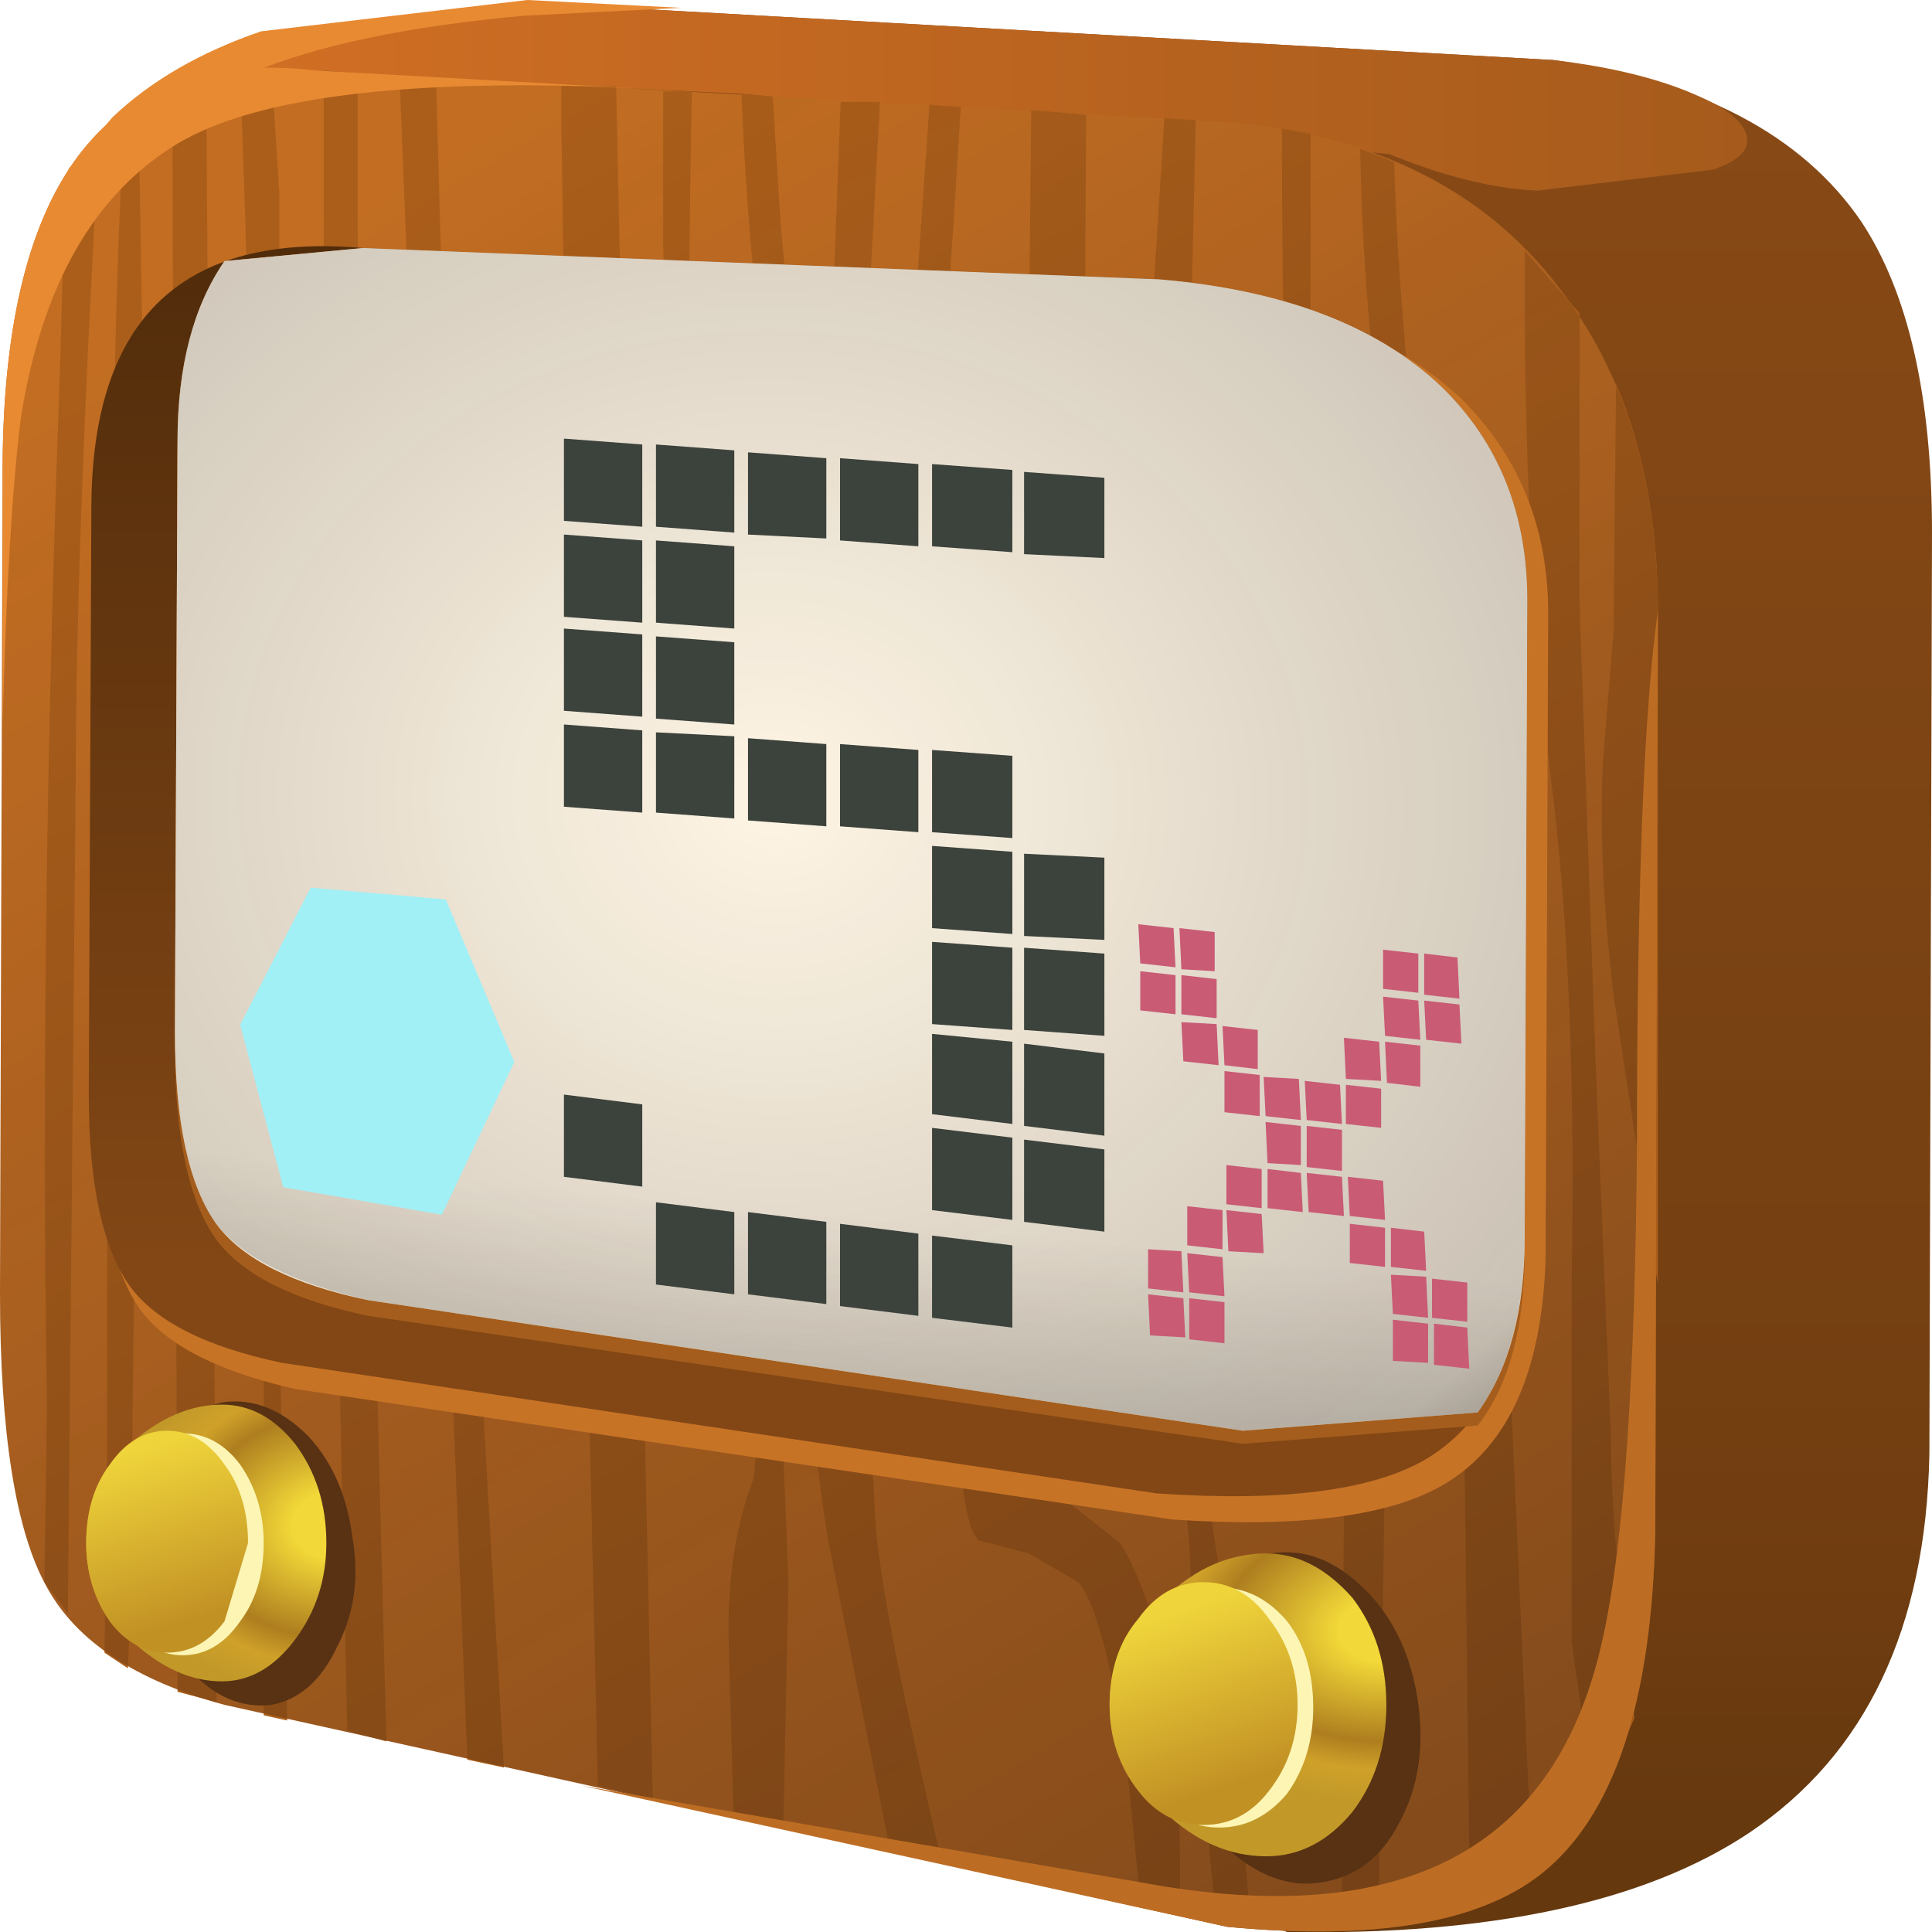 <?xml version="1.0" encoding="UTF-8" standalone="no"?>
<svg xmlns:xlink="http://www.w3.org/1999/xlink" height="37.0px" width="37.0px" xmlns="http://www.w3.org/2000/svg">
  <g transform="matrix(1.0, 0.0, 0.0, 1.0, 0.0, 0.0)">
    <use height="37.0" transform="matrix(1.0, 0.0, 0.0, 1.0, 0.0, 0.0)" width="37.0" xlink:href="#shape0"/>
    <use height="11.35" transform="matrix(0.75, 0.0, 0.0, 0.75, 21.8, 17.7)" width="8.45" xlink:href="#sprite0"/>
    <use height="22.7" transform="matrix(0.75, 0.0, 0.0, 0.75, 10.8, 8.4)" width="13.8" xlink:href="#sprite1"/>
    <use height="8.35" transform="matrix(0.75, 0.0, 0.0, 0.75, 4.6, 17.0)" width="7.0" xlink:href="#sprite2"/>
  </g>
  <defs>
    <g id="shape0" transform="matrix(1.0, 0.0, 0.0, 1.0, 0.0, 0.0)">
      <path d="M29.75 1.15 Q33.95 1.75 35.65 4.25 37.0 6.3 37.0 10.2 L36.95 27.85 Q36.85 32.85 33.5 35.1 30.5 37.1 24.65 37.0 L9.55 31.15 Q7.0 30.45 6.15 28.9 5.25 27.3 5.25 23.25 L1.0 5.85 Q0.5 2.65 4.0 1.25 6.6 0.25 11.9 0.15 L29.75 1.15" fill="url(#gradient0)" fill-rule="evenodd" stroke="none"/>
      <path d="M3.7 1.4 Q5.2 0.65 7.6 0.35 L11.9 0.15 29.75 1.15 Q31.45 1.35 32.55 1.85 33.35 2.2 33.45 2.6 33.55 3.0 32.8 3.25 L29.45 3.65 Q28.2 3.6 26.6 2.95 L14.25 1.8 8.2 1.5 3.7 1.4" fill="url(#gradient1)" fill-rule="evenodd" stroke="none"/>
      <path d="M23.65 2.35 Q27.75 2.75 29.85 5.5 31.75 7.95 31.75 11.7 L31.7 29.35 Q31.6 34.25 29.5 35.9 27.7 37.3 23.5 36.9 L4.3 32.65 Q1.75 31.95 0.9 30.4 0.0 28.8 0.0 24.75 L0.05 8.9 Q0.1 0.65 6.05 1.35 L23.65 2.35" fill="#c26d22" fill-rule="evenodd" stroke="none"/>
      <path d="M22.3 2.25 L22.9 2.3 22.8 6.7 22.6 15.5 22.55 20.35 Q22.5 23.15 22.6 24.5 L22.95 27.45 23.5 31.05 23.95 36.9 23.3 36.85 Q22.8 31.9 22.8 30.3 22.8 28.35 22.15 26.85 21.4 25.3 21.4 24.3 L21.55 22.7 21.65 15.9 Q21.65 11.55 21.9 8.55 L22.3 2.25" fill="#ab5e1a" fill-rule="evenodd" stroke="none"/>
      <path d="M14.2 1.8 L14.8 1.85 14.9 3.5 Q15.1 6.9 15.8 9.7 L16.1 1.95 16.85 1.95 16.85 2.0 16.3 12.15 16.0 13.65 Q15.65 12.65 15.25 10.65 14.4 6.75 14.2 1.8" fill="#ab5e1a" fill-rule="evenodd" stroke="none"/>
      <path d="M10.75 2.4 L10.75 1.65 11.8 1.65 12.5 34.45 11.45 34.2 11.2 23.4 10.9 12.15 10.75 2.4" fill="#ab5e1a" fill-rule="evenodd" stroke="none"/>
      <path d="M1.25 3.4 L1.9 2.6 Q1.45 10.5 1.45 14.95 L1.3 30.9 0.85 30.3 0.9 26.95 Q0.75 17.85 1.15 7.05 L1.25 3.4" fill="#ab5e1a" fill-rule="evenodd" stroke="none"/>
      <path d="M6.2 1.35 L6.85 1.4 6.85 4.25 Q6.85 12.95 7.4 33.35 L6.65 33.15 6.55 28.65 Q6.2 10.8 6.2 3.9 L6.2 1.35" fill="#ab5e1a" fill-rule="evenodd" stroke="none"/>
      <path d="M26.7 3.1 Q26.8 7.15 27.85 14.4 L28.8 23.7 29.35 36.0 28.15 36.6 28.05 28.25 Q28.0 21.9 27.6 18.15 L26.7 10.05 Q26.1 6.25 26.05 2.85 L26.7 3.1" fill="#ab5e1a" fill-rule="evenodd" stroke="none"/>
      <path d="M2.35 2.2 L2.65 1.95 2.75 8.0 2.5 30.7 2.45 31.95 2.0 31.65 2.05 28.05 Q2.05 9.5 2.3 3.9 L2.35 2.2" fill="#ab5e1a" fill-rule="evenodd" stroke="none"/>
      <path d="M4.6 1.35 L5.2 1.35 5.35 3.7 5.35 14.05 5.35 25.25 5.5 32.95 5.05 32.85 5.05 22.8 4.7 4.25 4.6 1.35" fill="#ab5e1a" fill-rule="evenodd" stroke="none"/>
      <path d="M31.75 11.7 L31.75 24.6 30.9 19.05 Q30.6 16.5 30.7 14.55 L30.9 12.1 30.95 7.35 Q31.75 9.25 31.75 11.7" fill="#ab5e1a" fill-rule="evenodd" stroke="none"/>
      <path d="M7.65 1.45 L8.35 1.5 8.8 17.55 Q8.95 22.05 9.65 33.85 L8.95 33.7 8.7 27.5 7.65 1.45" fill="#ab5e1a" fill-rule="evenodd" stroke="none"/>
      <path d="M3.3 1.65 L3.95 1.45 4.15 32.6 3.4 32.4 3.3 1.65" fill="#ab5e1a" fill-rule="evenodd" stroke="none"/>
      <path d="M29.7 14.9 Q29.2 10.75 29.2 5.55 L29.2 4.8 30.25 6.0 30.25 11.55 30.55 20.15 30.85 27.5 Q30.85 29.4 31.3 32.9 L30.55 34.65 30.1 31.45 30.1 24.5 Q30.2 18.8 29.7 14.9" fill="#ab5e1a" fill-rule="evenodd" stroke="none"/>
      <path d="M12.7 1.75 L13.25 1.75 Q13.1 9.3 13.4 11.75 L14.15 16.55 Q14.6 19.3 14.65 21.5 L14.95 26.55 15.1 30.3 15.0 35.0 14.05 34.8 13.95 31.25 Q13.95 29.6 14.4 28.4 14.65 27.8 13.95 23.2 13.15 17.4 12.9 13.65 L12.7 4.65 12.7 1.75" fill="#ab5e1a" fill-rule="evenodd" stroke="none"/>
      <path d="M24.55 2.45 L25.1 2.55 25.1 7.05 Q25.1 9.6 25.85 14.4 26.6 19.2 26.6 22.45 L26.4 36.9 25.7 36.95 25.75 26.0 25.65 21.55 Q25.45 20.5 25.2 17.4 L24.7 9.75 Q24.55 6.9 24.55 2.45" fill="#ab5e1a" fill-rule="evenodd" stroke="none"/>
      <path d="M17.8 2.0 L18.4 2.05 Q17.75 12.75 16.85 19.8 16.45 23.2 16.5 25.05 L16.75 28.8 Q16.75 30.25 18.05 35.7 L17.05 35.45 15.85 29.45 Q15.4 26.55 15.45 24.15 15.5 21.45 16.3 17.4 17.1 12.85 17.4 7.8 L17.8 2.0" fill="#ab5e1a" fill-rule="evenodd" stroke="none"/>
      <path d="M19.75 2.1 L20.8 2.2 20.75 11.75 20.75 15.3 20.5 18.15 19.85 21.25 19.45 24.5 19.4 26.8 Q19.4 28.05 19.8 28.25 L21.45 29.55 Q22.6 31.4 22.6 35.95 L22.6 36.65 21.85 36.5 21.55 33.5 Q21.1 30.8 20.65 30.3 L19.7 29.75 18.75 29.5 Q18.35 29.15 18.35 26.4 L18.1 22.95 Q17.95 22.05 18.35 19.25 L19.3 15.3 Q19.7 13.45 19.7 6.9 L19.75 2.1" fill="#ab5e1a" fill-rule="evenodd" stroke="none"/>
      <path d="M23.65 2.35 Q27.75 2.75 29.85 5.5 31.75 7.95 31.75 11.7 L31.7 29.35 Q31.6 34.25 29.5 35.9 27.7 37.3 23.5 36.9 L4.3 32.65 Q1.75 31.95 0.9 30.4 0.0 28.8 0.0 24.75 L0.05 8.9 Q0.1 0.65 6.05 1.35 L23.65 2.35" fill="url(#gradient2)" fill-rule="evenodd" stroke="none"/>
      <path d="M31.75 11.7 L31.7 29.35 Q31.6 34.25 29.5 35.9 27.7 37.3 23.5 36.9 L11.15 34.2 21.85 36.05 Q29.4 37.45 30.7 31.35 31.3 28.65 31.35 21.9 31.35 14.55 31.75 11.7" fill="#bd6d23" fill-rule="evenodd" stroke="none"/>
      <path d="M12.3 1.7 L11.2 1.65 Q5.5 1.5 3.4 2.75 1.0 4.2 0.4 8.0 0.15 10.0 0.05 13.85 L0.05 8.9 Q0.1 0.65 6.05 1.35 L12.3 1.7" fill="#e88a32" fill-rule="evenodd" stroke="none"/>
      <path d="M2.85 2.25 L2.25 2.95 1.3 3.25 2.15 2.25 Q3.25 1.2 5.0 0.6 L10.1 0.0 13.05 0.15 10.05 0.3 Q6.7 0.6 4.8 1.4 L2.85 2.25" fill="#e88a32" fill-rule="evenodd" stroke="none"/>
      <path d="M29.65 11.75 L29.6 24.1 Q29.5 27.3 27.7 28.4 26.15 29.35 22.45 29.1 L5.65 26.6 Q3.45 26.1 2.7 25.1 1.9 24.0 1.9 21.35 L1.9 9.9 Q2.0 4.5 7.15 4.95 L22.55 5.55 Q26.1 5.85 28.0 7.65 29.65 9.3 29.65 11.75" fill="#c77326" fill-rule="evenodd" stroke="none"/>
      <path d="M29.25 11.5 L29.2 23.7 Q29.15 26.85 27.3 27.95 25.75 28.85 22.15 28.6 L5.4 26.1 Q3.25 25.65 2.5 24.65 1.7 23.55 1.7 20.95 L1.75 9.65 Q1.8 4.3 6.95 4.75 L22.2 5.35 Q25.75 5.65 27.6 7.4 29.25 9.0 29.25 11.5" fill="url(#gradient3)" fill-rule="evenodd" stroke="none"/>
      <path d="M27.6 7.7 Q29.25 9.3 29.25 11.75 L29.2 23.95 Q29.2 26.15 28.3 27.3 L23.8 27.65 7.05 25.2 Q4.9 24.75 4.15 23.75 3.35 22.65 3.35 20.05 L3.4 8.7 Q3.4 6.55 4.3 5.25 L6.95 5.0 22.2 5.65 Q25.75 5.9 27.6 7.7" fill="#a45d1c" fill-rule="evenodd" stroke="none"/>
      <path d="M27.6 7.4 Q29.25 9.0 29.25 11.5 L29.2 23.7 Q29.2 25.8 28.3 27.05 L23.8 27.4 7.05 24.9 Q4.9 24.45 4.15 23.45 3.35 22.35 3.35 19.75 L3.4 8.45 Q3.4 6.3 4.3 5.0 L6.95 4.75 22.2 5.35 Q25.75 5.65 27.6 7.4" fill="#c26d22" fill-rule="evenodd" stroke="none"/>
      <path d="M27.6 7.4 Q29.25 9.0 29.25 11.5 L29.2 23.7 Q29.2 25.8 28.3 27.05 L23.8 27.4 7.05 24.9 Q4.9 24.45 4.15 23.45 3.35 22.35 3.35 19.75 L3.4 8.45 Q3.4 6.3 4.3 5.0 L6.95 4.75 22.2 5.35 Q25.75 5.65 27.6 7.4" fill="#fef5e4" fill-rule="evenodd" stroke="none"/>
      <path d="M22.2 5.35 Q25.75 5.65 27.6 7.4 29.25 9.0 29.25 11.5 L29.2 23.65 Q29.2 25.8 28.3 27.05 L23.8 27.4 7.05 24.9 Q4.9 24.4 4.15 23.45 3.35 22.35 3.35 19.75 L3.4 8.45 Q3.4 6.25 4.3 5.0 L6.95 4.75 22.2 5.35" fill="url(#gradient4)" fill-rule="evenodd" stroke="none"/>
      <path d="M3.35 19.8 L29.2 19.8 29.2 23.7 Q29.2 25.8 28.3 27.05 L23.8 27.4 7.05 24.9 Q4.9 24.45 4.15 23.45 3.35 22.4 3.35 19.8" fill="url(#gradient5)" fill-rule="evenodd" stroke="none"/>
      <path d="M6.75 29.45 Q6.95 30.6 6.45 31.55 6.0 32.5 5.2 32.65 4.35 32.75 3.65 32.0 2.95 31.25 2.75 30.05 2.55 28.9 3.0 27.95 3.45 27.0 4.3 26.85 5.15 26.75 5.9 27.5 6.6 28.25 6.75 29.45" fill="#583213" fill-rule="evenodd" stroke="none"/>
      <path d="M6.25 29.55 Q6.25 30.6 5.65 31.4 5.05 32.2 4.25 32.2 3.35 32.2 2.5 31.4 1.65 30.6 1.65 29.55 1.65 28.5 2.5 27.65 3.35 26.9 4.25 26.9 5.05 26.9 5.65 27.65 6.25 28.45 6.25 29.55" fill="url(#gradient6)" fill-rule="evenodd" stroke="none"/>
      <path d="M5.05 29.55 Q5.05 30.45 4.6 31.05 4.15 31.7 3.5 31.7 2.85 31.7 2.4 31.05 1.95 30.45 1.95 29.55 1.95 28.7 2.4 28.05 2.85 27.45 3.5 27.45 4.15 27.45 4.6 28.05 5.05 28.7 5.05 29.55" fill="#fcf5b4" fill-rule="evenodd" stroke="none"/>
      <path d="M4.75 29.55 L4.3 31.05 Q3.85 31.65 3.2 31.65 2.55 31.65 2.1 31.05 1.65 30.4 1.65 29.55 1.65 28.65 2.1 28.05 2.55 27.4 3.2 27.4 3.85 27.4 4.3 28.05 4.75 28.65 4.75 29.55" fill="url(#gradient7)" fill-rule="evenodd" stroke="none"/>
      <path d="M27.15 32.55 Q27.35 33.9 26.8 34.9 26.3 35.9 25.3 36.05 24.4 36.2 23.5 35.4 22.7 34.55 22.5 33.25 22.3 31.95 22.8 30.9 23.35 29.9 24.35 29.75 25.3 29.6 26.15 30.45 26.95 31.25 27.15 32.55" fill="#583213" fill-rule="evenodd" stroke="none"/>
      <path d="M26.55 32.65 Q26.55 33.85 25.9 34.7 25.2 35.55 24.25 35.55 23.2 35.55 22.3 34.7 21.25 33.8 21.25 32.65 21.25 31.5 22.3 30.6 23.2 29.75 24.25 29.75 25.15 29.75 25.9 30.6 26.55 31.45 26.55 32.65" fill="url(#gradient8)" fill-rule="evenodd" stroke="none"/>
      <path d="M25.15 32.7 Q25.15 33.65 24.65 34.35 24.1 35.0 23.35 35.0 22.6 35.0 22.15 34.35 21.6 33.65 21.6 32.7 21.6 31.75 22.15 31.05 22.6 30.4 23.35 30.4 24.1 30.4 24.65 31.05 25.15 31.7 25.15 32.7" fill="#fcf5b4" fill-rule="evenodd" stroke="none"/>
      <path d="M24.85 32.65 Q24.85 33.6 24.3 34.3 23.8 34.95 23.05 34.95 22.3 34.95 21.8 34.3 21.25 33.6 21.25 32.65 21.25 31.65 21.8 31.0 22.3 30.3 23.05 30.3 23.8 30.3 24.3 31.0 24.85 31.7 24.85 32.65" fill="url(#gradient9)" fill-rule="evenodd" stroke="none"/>
    </g>
    <linearGradient gradientTransform="matrix(0.0, 0.021, 0.021, 0.0, 19.0, 18.6)" gradientUnits="userSpaceOnUse" id="gradient0" spreadMethod="pad" x1="-819.2" x2="819.2">
      <stop offset="0.0" stop-color="#884a16"/>
      <stop offset="0.796" stop-color="#723e11"/>
      <stop offset="1.0" stop-color="#65380e"/>
    </linearGradient>
    <linearGradient gradientTransform="matrix(0.018, 0.0, 0.0, -0.018, 18.6, 1.9)" gradientUnits="userSpaceOnUse" id="gradient1" spreadMethod="pad" x1="-819.2" x2="819.2">
      <stop offset="0.0" stop-color="#d26f24"/>
      <stop offset="1.0" stop-color="#a65b1c"/>
    </linearGradient>
    <linearGradient gradientTransform="matrix(0.012, 0.02, 0.02, -0.012, 16.8, 20.25)" gradientUnits="userSpaceOnUse" id="gradient2" spreadMethod="pad" x1="-819.2" x2="819.2">
      <stop offset="0.0" stop-color="#130c0e" stop-opacity="0.0"/>
      <stop offset="1.0" stop-color="#130c0e" stop-opacity="0.357"/>
    </linearGradient>
    <linearGradient gradientTransform="matrix(0.0, -0.012, -0.012, 0.0, 15.5, 14.55)" gradientUnits="userSpaceOnUse" id="gradient3" spreadMethod="pad" x1="-819.2" x2="819.2">
      <stop offset="0.0" stop-color="#834715"/>
      <stop offset="1.0" stop-color="#512c0b"/>
    </linearGradient>
    <radialGradient cx="0" cy="0" gradientTransform="matrix(0.024, 0.002, 0.002, -0.021, 14.8, 15.3)" gradientUnits="userSpaceOnUse" id="gradient4" r="819.2" spreadMethod="pad">
      <stop offset="0.0" stop-color="#130c0e" stop-opacity="0.0"/>
      <stop offset="0.914" stop-color="#130c0e" stop-opacity="0.22"/>
      <stop offset="1.0" stop-color="#130c0e" stop-opacity="0.337"/>
    </radialGradient>
    <linearGradient gradientTransform="matrix(4.0E-4, -0.004, -0.004, -4.0E-4, 15.75, 26.55)" gradientUnits="userSpaceOnUse" id="gradient5" spreadMethod="pad" x1="-819.2" x2="819.2">
      <stop offset="0.0" stop-color="#000000" stop-opacity="0.239"/>
      <stop offset="1.0" stop-color="#000000" stop-opacity="0.0"/>
    </linearGradient>
    <radialGradient cx="0" cy="0" gradientTransform="matrix(-0.005, 2.0E-4, 1.0E-4, 0.004, 6.4, 29.2)" gradientUnits="userSpaceOnUse" id="gradient6" r="819.2" spreadMethod="pad">
      <stop offset="0.196" stop-color="#f2d838"/>
      <stop offset="0.655" stop-color="#ae7e1f"/>
      <stop offset="0.816" stop-color="#cfa129"/>
      <stop offset="1.0" stop-color="#c29929"/>
    </radialGradient>
    <linearGradient gradientTransform="matrix(6.0E-4, 0.002, 0.002, -6.0E-4, 3.15, 29.4)" gradientUnits="userSpaceOnUse" id="gradient7" spreadMethod="pad" x1="-819.2" x2="819.2">
      <stop offset="0.0" stop-color="#efd43b"/>
      <stop offset="1.0" stop-color="#c29124"/>
    </linearGradient>
    <radialGradient cx="0" cy="0" gradientTransform="matrix(-0.006, 2.0E-4, 1.0E-4, 0.004, 26.6, 31.2)" gradientUnits="userSpaceOnUse" id="gradient8" r="819.2" spreadMethod="pad">
      <stop offset="0.196" stop-color="#f2d838"/>
      <stop offset="0.655" stop-color="#ae7e1f"/>
      <stop offset="0.816" stop-color="#cfa129"/>
      <stop offset="1.0" stop-color="#c29929"/>
    </radialGradient>
    <linearGradient gradientTransform="matrix(7.0E-4, 0.002, 0.002, -7.0E-4, 23.0, 32.55)" gradientUnits="userSpaceOnUse" id="gradient9" spreadMethod="pad" x1="-819.2" x2="819.2">
      <stop offset="0.0" stop-color="#efd43b"/>
      <stop offset="1.0" stop-color="#c29124"/>
    </linearGradient>
    <g id="sprite0" transform="matrix(1.0, 0.0, 0.0, 1.0, 0.0, 0.0)">
      <use height="11.35" transform="matrix(1.0, 0.0, 0.0, 1.0, 0.0, 0.0)" width="8.45" xlink:href="#shape1"/>
    </g>
    <g id="shape1" transform="matrix(1.0, 0.0, 0.0, 1.0, 0.0, 0.0)">
      <path d="M8.25 3.05 L7.35 2.95 7.3 1.95 8.2 2.05 8.25 3.05 M8.2 1.9 L7.3 1.8 7.3 0.75 8.15 0.85 8.2 1.9 M6.15 3.0 L6.2 4.0 5.3 3.95 5.25 2.9 6.15 3.0 M6.25 1.85 L7.15 1.95 7.2 2.95 6.3 2.85 6.25 1.85 M6.25 0.65 L7.15 0.75 7.15 1.75 6.25 1.65 6.25 0.65 M5.2 5.1 L4.3 5.0 4.25 4.0 5.15 4.1 5.2 5.1 M7.2 4.15 L6.35 4.05 6.3 3.0 7.2 3.1 7.2 4.15 M6.2 4.2 L6.2 5.2 5.3 5.1 5.3 4.1 6.2 4.2 M1.95 1.2 L1.1 1.15 1.05 0.1 1.95 0.2 1.95 1.2 M0.95 1.3 L0.95 2.3 0.05 2.2 0.05 1.2 0.95 1.3 M0.9 0.1 L0.95 1.1 0.05 1.0 0.0 0.0 0.9 0.1 M2.0 2.55 L2.05 3.6 1.15 3.5 1.1 2.5 2.0 2.55 M2.0 2.4 L1.1 2.3 1.1 1.3 2.0 1.4 2.0 2.4 M2.2 3.75 L3.1 3.85 3.1 4.9 2.2 4.8 2.2 3.75 M3.25 5.05 L4.15 5.15 4.15 6.15 3.3 6.1 3.25 5.05 M4.15 5.0 L3.25 4.9 3.2 3.9 4.1 3.95 4.15 5.0 M3.05 2.7 L3.05 3.7 2.2 3.6 2.15 2.6 3.05 2.7 M3.3 7.25 L3.3 6.25 4.15 6.35 4.2 7.35 3.3 7.25 M4.3 6.35 L5.2 6.45 5.25 7.45 4.35 7.35 4.3 6.35 M3.2 8.4 L2.3 8.35 2.25 7.3 3.15 7.4 3.2 8.4 M3.15 7.25 L2.25 7.15 2.25 6.15 3.15 6.25 3.15 7.25 M1.1 8.35 L1.15 9.4 0.25 9.3 0.25 8.3 1.1 8.35 M2.15 8.5 L2.2 9.5 1.3 9.4 1.25 8.4 2.15 8.5 M2.15 7.3 L2.15 8.3 1.25 8.2 1.25 7.2 2.15 7.3 M1.3 9.55 L2.2 9.65 2.2 10.7 1.3 10.6 1.3 9.55 M1.15 9.55 L1.2 10.55 0.3 10.5 0.25 9.45 1.15 9.55 M6.25 6.55 L6.3 7.55 5.4 7.45 5.35 6.45 6.25 6.55 M5.4 8.65 L5.4 7.65 6.3 7.75 6.3 8.75 5.4 8.65 M6.45 7.75 L7.3 7.85 7.35 8.85 6.45 8.75 6.45 7.75 M7.35 9.0 L7.4 10.05 6.5 9.95 6.45 8.95 7.35 9.0 M7.55 10.2 L8.4 10.3 8.45 11.35 7.55 11.25 7.55 10.2 M7.4 10.2 L7.4 11.2 6.5 11.15 6.5 10.1 7.4 10.2 M8.4 9.15 L8.4 10.15 7.5 10.05 7.5 9.05 8.4 9.15 M4.3 5.15 L5.2 5.25 5.2 6.3 4.3 6.2 4.3 5.15" fill="#c95b75" fill-rule="evenodd" stroke="none"/>
    </g>
    <g id="sprite1" transform="matrix(1.0, 0.0, 0.0, 1.0, 0.0, 0.0)">
      <use height="22.7" transform="matrix(1.0, 0.0, 0.0, 1.0, 0.0, 0.0)" width="13.8" xlink:href="#shape2"/>
    </g>
    <g id="shape2" transform="matrix(1.0, 0.0, 0.0, 1.0, 0.0, 0.0)">
      <path d="M9.4 17.25 L9.4 15.2 11.45 15.4 11.45 17.5 9.4 17.25" fill="#3c423c" fill-rule="evenodd" stroke="none"/>
      <path d="M9.4 10.05 L9.4 7.95 11.45 8.1 11.45 10.2 9.4 10.05" fill="#3c423c" fill-rule="evenodd" stroke="none"/>
      <path d="M9.4 12.5 L9.4 10.4 11.45 10.55 11.45 12.65 9.4 12.5" fill="#3c423c" fill-rule="evenodd" stroke="none"/>
      <path d="M9.4 14.95 L9.4 12.85 11.45 13.0 11.45 15.1 9.4 14.95" fill="#3c423c" fill-rule="evenodd" stroke="none"/>
      <path d="M7.05 2.6 L7.05 0.5 9.05 0.65 9.05 2.75 7.05 2.6" fill="#3c423c" fill-rule="evenodd" stroke="none"/>
      <path d="M9.4 19.7 L9.4 17.6 11.45 17.85 11.45 19.95 9.4 19.7" fill="#3c423c" fill-rule="evenodd" stroke="none"/>
      <path d="M9.4 22.45 L9.4 20.35 11.45 20.6 11.45 22.7 9.4 22.45" fill="#3c423c" fill-rule="evenodd" stroke="none"/>
      <path d="M9.4 2.75 L9.4 0.65 11.45 0.8 11.45 2.9 9.4 2.75" fill="#3c423c" fill-rule="evenodd" stroke="none"/>
      <path d="M11.75 15.1 L11.75 13.0 13.8 13.15 13.8 15.25 11.75 15.1" fill="#3c423c" fill-rule="evenodd" stroke="none"/>
      <path d="M7.05 9.9 L7.05 7.8 9.05 7.95 9.05 10.05 7.05 9.9" fill="#3c423c" fill-rule="evenodd" stroke="none"/>
      <path d="M11.75 0.85 L13.8 1.0 13.8 3.05 11.75 2.95 11.75 0.85" fill="#3c423c" fill-rule="evenodd" stroke="none"/>
      <path d="M11.75 12.7 L11.75 10.6 13.8 10.7 13.8 12.8 11.75 12.7" fill="#3c423c" fill-rule="evenodd" stroke="none"/>
      <path d="M11.75 20.0 L11.75 17.9 13.8 18.15 13.8 20.25 11.75 20.0" fill="#3c423c" fill-rule="evenodd" stroke="none"/>
      <path d="M11.75 17.55 L11.75 15.45 13.8 15.7 13.8 17.8 11.75 17.55" fill="#3c423c" fill-rule="evenodd" stroke="none"/>
      <path d="M0.0 6.95 L0.0 4.85 2.0 5.0 2.0 7.1 0.0 6.95" fill="#3c423c" fill-rule="evenodd" stroke="none"/>
      <path d="M0.0 2.1 L0.0 0.0 2.0 0.15 2.0 2.25 0.0 2.1" fill="#3c423c" fill-rule="evenodd" stroke="none"/>
      <path d="M7.05 22.15 L7.05 20.05 9.05 20.3 9.05 22.4 7.05 22.15" fill="#3c423c" fill-rule="evenodd" stroke="none"/>
      <path d="M2.35 21.6 L2.35 19.5 4.35 19.75 4.35 21.85 2.35 21.6" fill="#3c423c" fill-rule="evenodd" stroke="none"/>
      <path d="M0.0 18.85 L0.0 16.75 2.0 17.0 2.0 19.1 0.0 18.85" fill="#3c423c" fill-rule="evenodd" stroke="none"/>
      <path d="M0.0 9.4 L0.0 7.3 2.0 7.45 2.0 9.55 0.0 9.4" fill="#3c423c" fill-rule="evenodd" stroke="none"/>
      <path d="M2.35 9.55 L2.35 7.5 4.35 7.6 4.35 9.7 2.35 9.55" fill="#3c423c" fill-rule="evenodd" stroke="none"/>
      <path d="M0.0 4.55 L0.0 2.45 2.0 2.6 2.0 4.7 0.0 4.55" fill="#3c423c" fill-rule="evenodd" stroke="none"/>
      <path d="M4.7 9.75 L4.7 7.65 6.7 7.8 6.7 9.9 4.7 9.75" fill="#3c423c" fill-rule="evenodd" stroke="none"/>
      <path d="M4.7 21.85 L4.7 19.75 6.7 20.0 6.7 22.1 4.7 21.85" fill="#3c423c" fill-rule="evenodd" stroke="none"/>
      <path d="M2.35 7.15 L2.35 5.05 4.35 5.2 4.35 7.3 2.35 7.15" fill="#3c423c" fill-rule="evenodd" stroke="none"/>
      <path d="M4.7 2.45 L4.7 0.35 6.7 0.5 6.7 2.55 4.7 2.45" fill="#3c423c" fill-rule="evenodd" stroke="none"/>
      <path d="M2.35 4.7 L2.35 2.6 4.35 2.75 4.35 4.85 2.35 4.7" fill="#3c423c" fill-rule="evenodd" stroke="none"/>
      <path d="M2.35 2.25 L2.35 0.15 4.35 0.3 4.35 2.4 2.35 2.25" fill="#3c423c" fill-rule="evenodd" stroke="none"/>
    </g>
    <g id="sprite2" transform="matrix(1.0, 0.0, 0.0, 1.0, 0.0, 0.0)">
      <use height="8.35" transform="matrix(1.0, 0.0, 0.0, 1.0, 0.0, 0.0)" width="7.0" xlink:href="#shape3"/>
    </g>
    <g id="shape3" transform="matrix(1.0, 0.0, 0.0, 1.0, 0.0, 0.0)">
      <path d="M0.0 3.5 L1.8 0.0 5.25 0.3 7.0 4.45 5.15 8.35 1.1 7.65 0.0 3.5" fill="#a1f0f6" fill-rule="evenodd" stroke="none"/>
    </g>
  </defs>
</svg>

